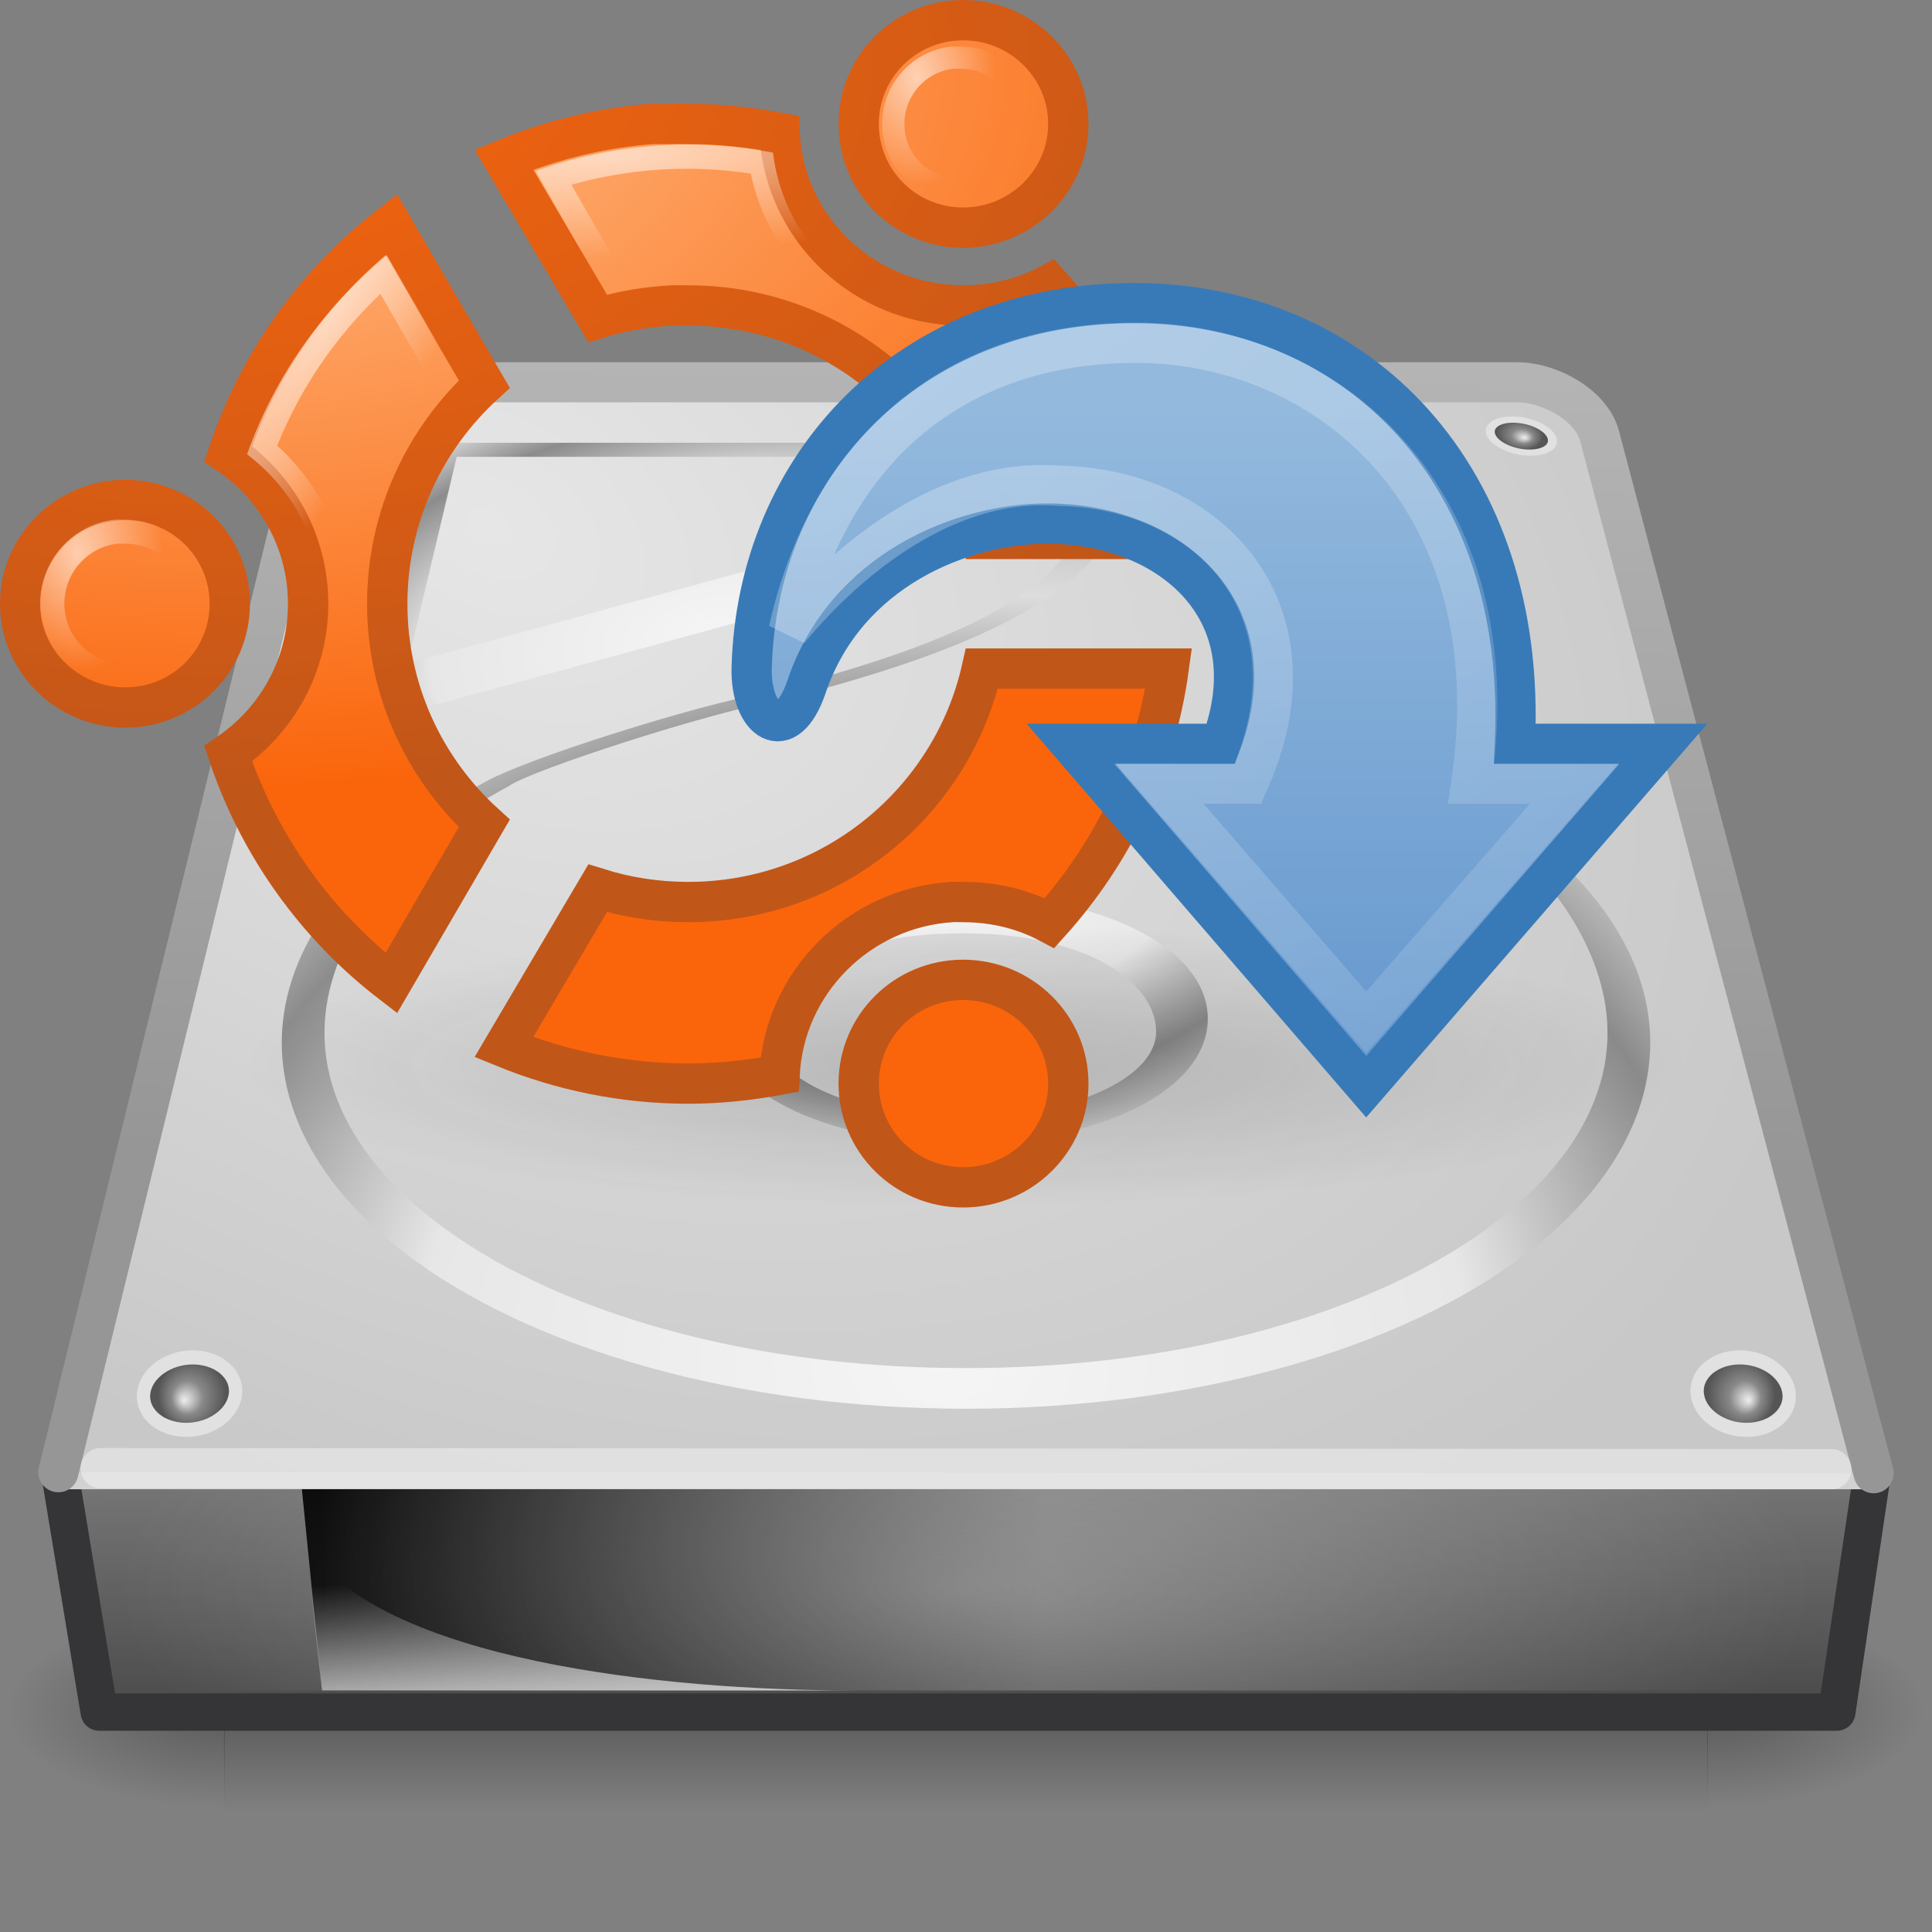 <?xml version="1.0" encoding="UTF-8" standalone="no"?>
<!-- Created with Inkscape (http://www.inkscape.org/) -->
<svg
   xmlns:svg="http://www.w3.org/2000/svg"
   xmlns="http://www.w3.org/2000/svg"
   xmlns:xlink="http://www.w3.org/1999/xlink"
   version="1.0"
   width="48"
   height="48"
   id="svg3786">
  <rect width="100%" height="100%" fill="#808080" stroke="none"/>
  <defs
     id="defs3788">
    <radialGradient
       cx="113.065"
       cy="97.588"
       r="2.563"
       fx="113.667"
       fy="98"
       id="radialGradient4241"
       gradientUnits="userSpaceOnUse">
      <stop
         id="stop4243"
         style="stop-color:#eeeeee;stop-opacity:1"
         offset="0" />
      <stop
         id="stop4245"
         style="stop-color:#cecece;stop-opacity:1"
         offset="0.16" />
      <stop
         id="stop4247"
         style="stop-color:#888888;stop-opacity:1"
         offset="0.468" />
      <stop
         id="stop4249"
         style="stop-color:#555555;stop-opacity:1"
         offset="1" />
    </radialGradient>
    <linearGradient
       id="linearGradient4035">
      <stop
         id="stop4037"
         style="stop-color:#f5f5f5;stop-opacity:1"
         offset="0" />
      <stop
         id="stop4039"
         style="stop-color:#e7e7e7;stop-opacity:1"
         offset="0.47" />
      <stop
         id="stop4041"
         style="stop-color:#8c8c8c;stop-opacity:1"
         offset="0.693" />
      <stop
         id="stop4043"
         style="stop-color:#dddddd;stop-opacity:1"
         offset="0.835" />
      <stop
         id="stop4045"
         style="stop-color:#a8a8a8;stop-opacity:1"
         offset="1" />
    </linearGradient>
    <linearGradient
       id="linearGradient5060">
      <stop
         id="stop5062"
         style="stop-color:#000000;stop-opacity:1"
         offset="0" />
      <stop
         id="stop5064"
         style="stop-color:#000000;stop-opacity:0"
         offset="1" />
    </linearGradient>
    <linearGradient
       id="linearGradient5048">
      <stop
         id="stop5050"
         style="stop-color:#000000;stop-opacity:0"
         offset="0" />
      <stop
         id="stop5056"
         style="stop-color:#000000;stop-opacity:1"
         offset="0.5" />
      <stop
         id="stop5052"
         style="stop-color:#000000;stop-opacity:0"
         offset="1" />
    </linearGradient>
    <linearGradient
       id="linearGradient2215">
      <stop
         id="stop2223"
         style="stop-color:#7a7a7a;stop-opacity:1"
         offset="0" />
      <stop
         id="stop2219"
         style="stop-color:#474747;stop-opacity:1"
         offset="1" />
    </linearGradient>
    <linearGradient
       id="linearGradient7609">
      <stop
         id="stop7611"
         style="stop-color:#ffffff;stop-opacity:1"
         offset="0" />
      <stop
         id="stop7677"
         style="stop-color:#e7e7e7;stop-opacity:1"
         offset="0.47" />
      <stop
         id="stop7613"
         style="stop-color:#8c8c8c;stop-opacity:1"
         offset="0.672" />
      <stop
         id="stop7617"
         style="stop-color:#dddddd;stop-opacity:1"
         offset="0.835" />
      <stop
         id="stop7615"
         style="stop-color:#a8a8a8;stop-opacity:1"
         offset="1" />
    </linearGradient>
    <linearGradient
       id="linearGradient4236">
      <stop
         id="stop4238"
         style="stop-color:#eeeeee;stop-opacity:1"
         offset="0" />
      <stop
         id="stop4240"
         style="stop-color:#eeeeee;stop-opacity:0"
         offset="1" />
    </linearGradient>
    <linearGradient
       id="linearGradient7056">
      <stop
         id="stop7064"
         style="stop-color:#e6e6e6;stop-opacity:1"
         offset="0" />
      <stop
         id="stop7060"
         style="stop-color:#c8c8c8;stop-opacity:1"
         offset="1" />
    </linearGradient>
    <linearGradient
       id="linearGradient3484">
      <stop
         id="stop3486"
         style="stop-color:#969696;stop-opacity:1"
         offset="0" />
      <stop
         id="stop3488"
         style="stop-color:#b4b4b4;stop-opacity:1"
         offset="1" />
    </linearGradient>
    <linearGradient
       id="linearGradient6310-8">
      <stop
         id="stop6312-6"
         style="stop-color:#ffffff;stop-opacity:1"
         offset="0" />
      <stop
         id="stop6314-6"
         style="stop-color:#ffffff;stop-opacity:0"
         offset="1" />
    </linearGradient>
    <radialGradient
       cx="24"
       cy="42"
       r="21"
       fx="24"
       fy="42"
       id="radialGradient2896"
       xlink:href="#linearGradient6310-8"
       gradientUnits="userSpaceOnUse"
       gradientTransform="matrix(1,-1.0652117e-8,2.7812622e-8,0.357,1.0762331e-6,24.5)" />
    <radialGradient
       cx="127.317"
       cy="143.828"
       r="78.728"
       fx="127.317"
       fy="143.828"
       id="radialGradient2902"
       xlink:href="#linearGradient4035"
       gradientUnits="userSpaceOnUse"
       gradientTransform="matrix(0.191,-2.505584e-2,6.19351e-3,0.101,-7.437,4.429)" />
    <linearGradient
       x1="12.277"
       y1="37.206"
       x2="12.222"
       y2="33.759"
       id="linearGradient2905"
       xlink:href="#linearGradient4236"
       gradientUnits="userSpaceOnUse"
       gradientTransform="matrix(1.021,0,0,0.899,-2.517836e-2,8.978)" />
    <linearGradient
       x1="7.062"
       y1="35.281"
       x2="24.688"
       y2="35.281"
       id="linearGradient2908"
       xlink:href="#linearGradient5060"
       gradientUnits="userSpaceOnUse"
       gradientTransform="matrix(1.021,0,0,0.899,0.787,7.787)" />
    <radialGradient
       cx="142.622"
       cy="191.854"
       r="78.728"
       fx="142.622"
       fy="191.854"
       id="radialGradient2920"
       xlink:href="#linearGradient7609"
       gradientUnits="userSpaceOnUse"
       gradientTransform="matrix(0.188,0,0,-0.135,-3.633,45.981)" />
    <radialGradient
       cx="141.747"
       cy="206.426"
       r="78.728"
       fx="141.747"
       fy="206.426"
       id="radialGradient2923"
       xlink:href="#linearGradient4035"
       gradientUnits="userSpaceOnUse"
       gradientTransform="matrix(0.352,-5.0244e-3,2.60227e-3,0.289,-27.024,-25.218)" />
    <radialGradient
       cx="11.734"
       cy="8.49"
       r="23.048"
       fx="11.734"
       fy="8.49"
       id="radialGradient2927"
       xlink:href="#linearGradient7056"
       gradientUnits="userSpaceOnUse"
       gradientTransform="matrix(1.377,0.697,-0.468,0.924,-4.915651e-2,-2.939)" />
    <linearGradient
       x1="17.814"
       y1="29.797"
       x2="18.073"
       y2="10"
       id="linearGradient2929"
       xlink:href="#linearGradient3484"
       gradientUnits="userSpaceOnUse"
       gradientTransform="translate(0,-1)" />
    <linearGradient
       x1="29.938"
       y1="41"
       x2="30"
       y2="50"
       id="linearGradient2933"
       xlink:href="#linearGradient2215"
       gradientUnits="userSpaceOnUse"
       gradientTransform="matrix(1.002,0,0,0.76,-5.051,4.936)" />
    <radialGradient
       cx="605.714"
       cy="486.648"
       r="117.143"
       fx="605.714"
       fy="486.648"
       id="radialGradient2936"
       xlink:href="#linearGradient5060"
       gradientUnits="userSpaceOnUse"
       gradientTransform="matrix(-4.484747e-2,0,0,2.058824e-2,32.611,32.451)" />
    <radialGradient
       cx="605.714"
       cy="486.648"
       r="117.143"
       fx="605.714"
       fy="486.648"
       id="radialGradient2939"
       xlink:href="#linearGradient5060"
       gradientUnits="userSpaceOnUse"
       gradientTransform="matrix(4.484747e-2,0,0,2.058824e-2,15.389,32.451)" />
    <linearGradient
       x1="302.857"
       y1="366.648"
       x2="302.857"
       y2="609.505"
       id="linearGradient2942"
       xlink:href="#linearGradient5048"
       gradientUnits="userSpaceOnUse"
       gradientTransform="matrix(7.635654e-2,0,0,2.058824e-2,-3.597,32.451)" />
    <radialGradient
       cx="113.065"
       cy="97.588"
       r="2.563"
       fx="113.667"
       fy="98"
       id="radialGradient2947"
       xlink:href="#radialGradient4241"
       gradientUnits="userSpaceOnUse"
       gradientTransform="matrix(0.329,0,0,0.35,6.055,0.494)" />
    <radialGradient
       cx="113.065"
       cy="97.588"
       r="2.563"
       fx="113.667"
       fy="98"
       id="radialGradient2953"
       xlink:href="#radialGradient4241"
       gradientUnits="userSpaceOnUse"
       gradientTransform="matrix(0.223,3.439303e-2,-2.300572e-2,0.149,14.791,-7.632)" />
    <radialGradient
       cx="113.065"
       cy="97.588"
       r="2.563"
       fx="113.667"
       fy="98"
       id="radialGradient2959"
       xlink:href="#radialGradient4241"
       gradientUnits="userSpaceOnUse"
       gradientTransform="matrix(0.226,-3.868707e-2,2.55004e-2,0.154,-18.908,8.3238778e-2)" />
    <radialGradient
       cx="113.065"
       cy="97.588"
       r="2.563"
       fx="113.667"
       fy="98"
       id="radialGradient2965"
       xlink:href="#radialGradient4241"
       gradientUnits="userSpaceOnUse"
       gradientTransform="matrix(-0.329,0,0,0.35,41.963,0.494)" />
    <radialGradient
       cx="11.25"
       cy="19.031"
       r="8.062"
       fx="11.25"
       fy="19.031"
       id="radialGradient2505"
       xlink:href="#linearGradient5105-262-943-861"
       gradientUnits="userSpaceOnUse"
       gradientTransform="matrix(1,0,0,0.283,0,13.646)" />
    <linearGradient
       id="linearGradient5105-262-943-861">
      <stop
         id="stop2487"
         style="stop-color:#0d0d0d;stop-opacity:1"
         offset="0" />
      <stop
         id="stop2489"
         style="stop-color:#0d0d0d;stop-opacity:0"
         offset="1" />
    </linearGradient>
    <linearGradient
       id="linearGradient5113">
      <stop
         id="stop5115"
         style="stop-color:#ffffff;stop-opacity:1"
         offset="0" />
      <stop
         id="stop5117"
         style="stop-color:#ffffff;stop-opacity:0"
         offset="1" />
    </linearGradient>
    <linearGradient
       id="linearGradient2264">
      <stop
         id="stop2266"
         style="stop-color:#93b9dd;stop-opacity:1"
         offset="0" />
      <stop
         id="stop2268"
         style="stop-color:#6396cd;stop-opacity:1"
         offset="1" />
    </linearGradient>
    <linearGradient
       id="linearGradient6280">
      <stop
         id="stop6282"
         style="stop-color:#ffffff;stop-opacity:1"
         offset="0" />
      <stop
         id="stop6284"
         style="stop-color:#ffffff;stop-opacity:0"
         offset="1" />
    </linearGradient>
    <linearGradient
       id="linearGradient6316-673-936-474">
      <stop
         id="stop6158"
         style="stop-color:#ffc391;stop-opacity:1"
         offset="0" />
      <stop
         id="stop6160"
         style="stop-color:#fa650b;stop-opacity:1"
         offset="1" />
    </linearGradient>
    <linearGradient
       id="linearGradient6332-24-473-272">
      <stop
         id="stop6164"
         style="stop-color:#f9650d;stop-opacity:1"
         offset="0" />
      <stop
         id="stop6166"
         style="stop-color:#c15619;stop-opacity:1"
         offset="1" />
    </linearGradient>
    <linearGradient
       x1="58.749"
       y1="2.048"
       x2="105.324"
       y2="58.048"
       id="linearGradient2756"
       xlink:href="#linearGradient5113"
       gradientUnits="userSpaceOnUse"
       gradientTransform="matrix(0.616,0,0,0.61,-18.496,1.063)" />
    <linearGradient
       x1="25"
       y1="11.923"
       x2="25"
       y2="40.322"
       id="linearGradient2759"
       xlink:href="#linearGradient2264"
       gradientUnits="userSpaceOnUse"
       gradientTransform="matrix(0.613,0,0,0.61,15.255,2.921)" />
    <radialGradient
       cx="103.936"
       cy="-34.004"
       r="38.213"
       fx="103.936"
       fy="-34.004"
       id="radialGradient3563"
       xlink:href="#linearGradient6316-673-936-474"
       gradientUnits="userSpaceOnUse"
       gradientTransform="matrix(-4.1110284e-4,0.74,-1.168,0,-88.865,-82.309)" />
    <radialGradient
       cx="96.124"
       cy="-26.1"
       r="38.213"
       fx="96.124"
       fy="-26.1"
       id="radialGradient3565"
       xlink:href="#linearGradient6332-24-473-272"
       gradientUnits="userSpaceOnUse"
       gradientTransform="matrix(-4.1103411e-4,0.74,-1.157,-7.6430638e-4,-79.356,-76.547)" />
    <radialGradient
       cx="100.623"
       cy="-22.827"
       r="116.219"
       fx="100.623"
       fy="-22.827"
       id="radialGradient3567"
       xlink:href="#linearGradient6280"
       gradientUnits="userSpaceOnUse"
       gradientTransform="matrix(2.967596e-2,1.965126e-2,-0.115,0.173,-50.533,6.409)" />
    <radialGradient
       cx="26.686"
       cy="30.946"
       r="26.269"
       fx="26.686"
       fy="30.946"
       id="radialGradient3569"
       xlink:href="#linearGradient6280"
       gradientUnits="userSpaceOnUse"
       gradientTransform="matrix(0.134,-4.78947e-3,6.75257e-3,0.187,-58.57,8.037)" />
    <radialGradient
       cx="26.686"
       cy="30.946"
       r="26.269"
       fx="26.686"
       fy="30.946"
       id="radialGradient3571"
       xlink:href="#linearGradient6280"
       gradientUnits="userSpaceOnUse"
       gradientTransform="matrix(0.134,-4.78947e-3,6.75257e-3,0.187,-26.574,-10.461)" />
    <radialGradient
       cx="100.623"
       cy="-22.827"
       r="116.219"
       fx="100.623"
       fy="-22.827"
       id="radialGradient3573"
       xlink:href="#linearGradient6280"
       gradientUnits="userSpaceOnUse"
       gradientTransform="matrix(1.8896211e-3,3.5542424e-2,0.208,-1.1689653e-2,-30.007,-5.648)" />
    <radialGradient
       cx="100.623"
       cy="-22.827"
       r="116.219"
       fx="100.623"
       fy="-22.827"
       id="radialGradient3576"
       xlink:href="#linearGradient6280"
       gradientUnits="userSpaceOnUse"
       gradientTransform="matrix(1.1591085e-3,2.1664108e-2,0.128,-7.1251725e-3,18.062,1.544)" />
    <radialGradient
       cx="26.686"
       cy="30.946"
       r="26.269"
       fx="26.686"
       fy="30.946"
       id="radialGradient3579"
       xlink:href="#linearGradient6280"
       gradientUnits="userSpaceOnUse"
       gradientTransform="matrix(7.3777652e-2,-2.6279972e-3,3.7287401e-3,0.103,20.693,-1.194)" />
    <radialGradient
       cx="26.686"
       cy="30.946"
       r="26.269"
       fx="26.686"
       fy="30.946"
       id="radialGradient3582"
       xlink:href="#linearGradient6280"
       gradientUnits="userSpaceOnUse"
       gradientTransform="matrix(8.0271918e-2,-2.8593263e-3,4.0569619e-3,0.112,-0.334,10.351)" />
    <radialGradient
       cx="100.623"
       cy="-22.827"
       r="116.219"
       fx="100.623"
       fy="-22.827"
       id="radialGradient3585"
       xlink:href="#linearGradient6280"
       gradientUnits="userSpaceOnUse"
       gradientTransform="matrix(1.8666389e-2,1.2282602e-2,-7.2640945e-2,0.108,4.732,9.115)" />
    <radialGradient
       cx="103.936"
       cy="-34.004"
       r="38.213"
       fx="103.936"
       fy="-34.004"
       id="radialGradient3588"
       xlink:href="#linearGradient6316-673-936-474"
       gradientUnits="userSpaceOnUse"
       gradientTransform="matrix(-2.6660283e-4,0.477,-0.757,0,-20.254,-48.238)" />
    <radialGradient
       cx="96.124"
       cy="-26.1"
       r="38.213"
       fx="96.124"
       fy="-26.1"
       id="radialGradient3590"
       xlink:href="#linearGradient6332-24-473-272"
       gradientUnits="userSpaceOnUse"
       gradientTransform="matrix(-2.6655826e-4,0.477,-0.75,-4.9252264e-4,-14.088,-44.525)" />
  </defs>
  <rect
     width="36.869"
     height="5"
     x="5.565"
     y="40"
     id="rect2723"
     style="opacity:0.3;fill:url(#linearGradient2942);fill-opacity:1;fill-rule:nonzero;stroke:none;stroke-width:0.5;marker:none;visibility:visible;display:inline;overflow:visible" />
  <path
     d="M 42.417,40 C 42.417,40 42.417,45 42.417,45 C 44.726,45.009 48,43.88 48,42.5 C 48,41.12 45.423,40 42.417,40 z"
     id="path2725"
     style="opacity:0.3;fill:url(#radialGradient2939);fill-opacity:1;fill-rule:nonzero;stroke:none;stroke-width:0.5;marker:none;visibility:visible;display:inline;overflow:visible" />
  <path
     d="M 5.583,40 C 5.583,40 5.583,45 5.583,45 C 3.274,45.009 0,43.88 0,42.5 C 0,41.12 2.577,40 5.583,40 z"
     id="path2727"
     style="opacity:0.3;fill:url(#radialGradient2936);fill-opacity:1;fill-rule:nonzero;stroke:none;stroke-width:1;marker:none;visibility:visible;display:inline;overflow:visible" />
  <path
     d="M 1.464,36.464 L 46.536,36.464 L 45.635,42.536 L 2.465,42.536 L 1.464,36.464 L 1.464,36.464 z"
     id="rect6431"
     style="fill:url(#linearGradient2933);fill-opacity:1;fill-rule:evenodd;stroke:#353537;stroke-width:0.928;stroke-linecap:round;stroke-linejoin:round;stroke-miterlimit:4;stroke-dasharray:none;stroke-dashoffset:0;stroke-opacity:1;display:inline;enable-background:new" />
  <rect
     width="45"
     height="1"
     x="1.5"
     y="36"
     id="rect6381"
     style="fill:#d2d2d3;fill-opacity:1;fill-rule:evenodd;stroke:none;display:inline;enable-background:new" />
  <path
     d="M 46.55,36.602 L 39.74,10.828 C 39.548,10.094 38.539,9.498 37.691,9.498 L 10.074,9.498 C 8.771,9.498 8.025,9.696 7.75,10.828 L 1.45,36.577"
     id="path6345"
     style="fill:url(#radialGradient2927);fill-opacity:1;fill-rule:nonzero;stroke:url(#linearGradient2929);stroke-width:0.996;stroke-linecap:round;stroke-linejoin:round;marker:none;stroke-miterlimit:4;stroke-dasharray:none;stroke-dashoffset:0;stroke-opacity:1;visibility:visible;display:inline;overflow:visible;enable-background:accumulate" />
  <path
     d="M 45.5,36.5 L 2.5,36.476"
     id="path7046"
     style="opacity:0.4;fill:none;stroke:#ffffff;stroke-width:1;stroke-linecap:round;stroke-linejoin:miter;marker:none;stroke-miterlimit:4;stroke-dasharray:none;stroke-dashoffset:0;stroke-opacity:1;visibility:visible;display:inline;overflow:visible;enable-background:accumulate" />
  <path
     d="M 40.971,25.374 C 40.754,23.376 39.295,21.471 36.871,19.967 C 36.822,19.389 36.201,11.997 36.201,11.997 C 36.153,11.429 35.429,11 34.516,11 L 28.785,11 C 27.865,11 27.154,11.435 27.131,12.011 C 27.025,14.614 23.819,15.973 19.035,17.21 C 17.359,17.5 12.989,18.865 11.986,19.464 C 9.034,21.037 7.273,23.135 7.029,25.374 C 6.807,27.41 7.874,29.447 10.033,31.111 C 13.193,33.546 18.414,35 24,35 C 29.586,35 34.807,33.546 37.968,31.111 C 39.939,29.592 41,27.76 41,25.903 C 41,25.727 40.99,25.55 40.971,25.374 L 40.971,25.374 L 40.971,25.374 z M 24,33.99 C 14.696,33.99 7.572,29.91 8.088,25.18 C 8.31,23.141 9.942,20.964 12.645,19.529 C 13.151,19.148 17.722,17.664 19.362,17.403 C 23.906,16.231 28.062,14.71 28.193,11.505 C 28.198,11.351 28.46,11.229 28.785,11.229 L 34.515,11.229 C 34.847,11.229 35.127,11.357 35.14,11.514 L 35.836,19.796 C 38.245,21.192 39.704,23.276 39.912,25.18 C 40.427,29.91 33.303,33.99 24,33.99 L 24,33.99 L 24,33.99 z"
     id="path9001"
     style="fill:url(#radialGradient2923);fill-opacity:1" />
  <path
     d="M 23.912,28.404 C 20.493,28.404 17.872,27.097 17.817,25.364 C 17.816,25.346 17.816,25.327 17.816,25.309 C 17.816,24.682 18.16,24.085 18.812,23.58 C 19.916,22.727 21.823,22.217 23.912,22.217 C 26.001,22.217 27.908,22.727 29.012,23.58 C 29.684,24.1 30.028,24.717 30.007,25.364 C 29.951,27.097 27.33,28.404 23.912,28.404 L 23.912,28.404 L 23.912,28.404 z M 23.912,23.187 C 20.699,23.187 19.063,24.482 19.101,25.664 C 19.139,26.827 21.292,27.757 23.912,27.757 C 26.531,27.757 28.685,26.827 28.722,25.664 C 28.76,24.481 27.124,23.187 23.912,23.187 L 23.912,23.187 L 23.912,23.187 z"
     id="path9003"
     style="fill:url(#radialGradient2920);fill-opacity:1;fill-rule:nonzero;stroke-width:1;stroke-linecap:butt;stroke-linejoin:miter;marker:none;stroke-miterlimit:4;stroke-dasharray:none;stroke-dashoffset:0;stroke-opacity:1;visibility:visible;display:inline;overflow:visible;enable-background:accumulate" />
  <path
     d="M 6.016,34.619 C 5.974,35.215 5.353,35.7 4.628,35.7 C 3.903,35.7 3.355,35.215 3.403,34.619 C 3.451,34.027 4.072,33.549 4.79,33.549 C 5.508,33.549 6.057,34.027 6.016,34.619 L 6.016,34.619 z"
     id="path9007"
     style="fill:#e1e1e1;fill-opacity:1" />
  <path
     d="M 5.547,34.201 C 5.613,34.276 5.689,34.397 5.689,34.558 C 5.689,34.57 5.688,34.581 5.688,34.593 C 5.659,35.004 5.174,35.35 4.628,35.35 C 4.317,35.35 4.033,35.237 3.869,35.046 C 3.798,34.964 3.717,34.829 3.731,34.649 C 3.765,34.243 4.249,33.899 4.79,33.899 C 5.099,33.899 5.382,34.012 5.547,34.201 L 5.547,34.201 L 5.547,34.201 z"
     id="path9009"
     style="fill:url(#radialGradient2965);fill-opacity:1" />
  <path
     d="M 36.912,10.697 C 36.901,10.955 37.291,11.227 37.782,11.303 C 38.273,11.379 38.677,11.229 38.683,10.969 C 38.69,10.711 38.3,10.442 37.813,10.367 C 37.327,10.293 36.924,10.439 36.912,10.697 z"
     id="path9025"
     style="fill:#e1e1e1;fill-opacity:1" />
  <path
     d="M 37.258,10.567 C 37.208,10.592 37.148,10.636 37.138,10.705 C 37.137,10.709 37.137,10.714 37.136,10.72 C 37.129,10.898 37.435,11.097 37.805,11.154 C 38.015,11.186 38.215,11.167 38.34,11.103 C 38.393,11.075 38.457,11.026 38.459,10.948 C 38.463,10.771 38.157,10.573 37.79,10.517 C 37.581,10.485 37.382,10.503 37.258,10.567 L 37.258,10.567 L 37.258,10.567 z"
     id="path9027"
     style="fill:url(#radialGradient2953);fill-opacity:1" />
  <path
     d="M 7.5,37 L 26,37 L 26,42 L 8,42 L 7.5,37 z"
     id="rect8993"
     style="fill:url(#linearGradient2908);fill-opacity:1;fill-rule:evenodd;stroke:none;stroke-width:2.409;marker:none;visibility:visible;display:inline;overflow:visible" />
  <path
     d="M 8,42 C 8,42 7.6,38.394 7.6,38.394 C 9.475,41.252 16.473,42 21.213,42 C 21.213,42 8,42 8,42 L 8,42 z"
     id="path8995"
     style="opacity:0.811;fill:url(#linearGradient2905);fill-opacity:1;fill-rule:evenodd;stroke:none" />
  <path
     d="M 10.907,11 L 10.803,11.381 L 9.262,17.052 L 9,18 L 9.764,17.796 L 22.759,14.252 L 22.8,14.234 L 22.834,14.216 C 23.523,13.862 23.89,13.146 23.977,12.489 C 24.02,12.16 24.007,11.838 23.894,11.541 C 23.788,11.26 23.51,11.01 23.22,11.018 L 23.22,11 L 23.172,11 L 11.216,11 L 10.907,11 L 10.907,11 L 10.907,11 z M 11.346,11.35 L 23.323,11.35 C 23.329,11.398 23.342,11.425 23.33,11.515 C 23.292,11.8 23.13,12.82 22.724,13.043 L 10.128,16.48 L 11.346,11.35 L 11.346,11.35 L 11.346,11.35 z"
     id="path9039"
     style="fill:url(#radialGradient2902);fill-opacity:1;fill-rule:nonzero;stroke:none;stroke-width:1;marker:none;visibility:visible;display:inline;overflow:visible;enable-background:accumulate" />
  <path
     d="M 42.002,34.619 C 42.044,35.215 42.665,35.7 43.39,35.7 C 44.115,35.7 44.663,35.215 44.615,34.619 C 44.567,34.027 43.945,33.549 43.228,33.549 C 42.51,33.549 41.961,34.027 42.002,34.619 L 42.002,34.619 z"
     id="path9091"
     style="fill:#e1e1e1;fill-opacity:1" />
  <path
     d="M 42.471,34.201 C 42.405,34.276 42.329,34.397 42.329,34.558 C 42.329,34.57 42.33,34.581 42.33,34.593 C 42.359,35.004 42.844,35.35 43.39,35.35 C 43.701,35.35 43.985,35.237 44.149,35.046 C 44.22,34.964 44.301,34.829 44.286,34.649 C 44.253,34.243 43.769,33.899 43.227,33.899 C 42.919,33.899 42.636,34.012 42.471,34.201 L 42.471,34.201 L 42.471,34.201 z"
     id="path9093"
     style="fill:url(#radialGradient2947);fill-opacity:1" />
  <rect
     width="42"
     height="5"
     x="3"
     y="37"
     id="rect6300-3"
     style="opacity:0.3;fill:url(#radialGradient2896);fill-opacity:1;stroke:none" />
  <path
     d="M 19.312,19.031 A 8.062,2.281 0 1 1 3.188,19.031 A 8.062,2.281 0 1 1 19.312,19.031 z"
     transform="matrix(2.233,0,0,1.534,-1.116,-2.699)"
     id="path2638"
     style="opacity:0.163;fill:url(#radialGradient2505);fill-opacity:1;fill-rule:nonzero;stroke:none;stroke-width:1;stroke-linecap:butt;stroke-linejoin:miter;marker:none;marker-start:none;marker-mid:none;marker-end:none;stroke-miterlimit:4;stroke-dasharray:none;stroke-dashoffset:0;stroke-opacity:1;visibility:visible;display:inline;overflow:visible" />
  <path
     d="M 23.928,0.501 C 22.49,0.501 21.334,1.655 21.334,3.079 C 21.334,4.502 22.49,5.656 23.928,5.656 C 25.366,5.656 26.543,4.502 26.542,3.079 C 26.543,1.655 25.366,0.501 23.928,0.501 z M 16.207,3.079 C 14.911,3.173 13.669,3.494 12.519,3.965 L 14.849,7.912 C 15.444,7.725 16.062,7.622 16.714,7.589 C 16.841,7.583 16.97,7.589 17.099,7.589 C 20.67,7.589 23.651,10.073 24.394,13.389 L 29.035,13.389 C 28.706,10.978 27.637,8.797 26.076,7.066 C 25.436,7.407 24.706,7.589 23.928,7.589 C 21.486,7.589 19.481,5.692 19.368,3.3 C 18.633,3.161 17.874,3.079 17.099,3.079 C 16.943,3.079 16.787,3.073 16.632,3.079 C 16.582,3.08 16.541,3.076 16.491,3.079 C 16.443,3.081 16.396,3.076 16.349,3.079 C 16.303,3.081 16.252,3.075 16.207,3.079 z M 9.722,5.576 C 7.853,7.017 6.428,9.001 5.669,11.275 C 6.868,12.087 7.655,13.453 7.655,15 C 7.655,16.547 6.868,17.913 5.669,18.725 C 6.427,21 7.852,22.985 9.722,24.424 L 12.032,20.457 C 10.546,19.103 9.621,17.156 9.621,15 C 9.621,12.845 10.548,10.901 12.032,9.543 L 9.722,5.576 z M 3.115,12.422 C 1.677,12.422 0.501,13.576 0.501,15 C 0.501,16.424 1.677,17.578 3.115,17.578 C 4.553,17.578 5.709,16.424 5.709,15 C 5.709,13.576 4.553,12.422 3.115,12.422 z M 24.394,16.611 C 23.651,19.927 20.67,22.411 17.099,22.411 C 16.308,22.411 15.563,22.292 14.849,22.068 L 12.519,26.015 C 13.931,26.593 15.476,26.921 17.099,26.921 C 17.874,26.921 18.633,26.839 19.368,26.7 C 19.482,24.409 21.34,22.555 23.644,22.411 C 23.741,22.405 23.83,22.411 23.928,22.411 C 24.706,22.411 25.436,22.593 26.076,22.934 C 27.637,21.203 28.706,19.022 29.035,16.611 L 24.394,16.611 z M 23.928,24.344 C 22.49,24.344 21.334,25.498 21.334,26.921 C 21.334,28.345 22.49,29.499 23.928,29.499 C 25.366,29.499 26.543,28.345 26.542,26.921 C 26.543,25.498 25.366,24.344 23.928,24.344 z"
     id="path2317"
     style="fill:url(#radialGradient3588);fill-opacity:1;fill-rule:nonzero;stroke:url(#radialGradient3590);stroke-width:1.002;stroke-linecap:butt;stroke-linejoin:miter;marker:none;marker-start:none;marker-mid:none;marker-end:none;stroke-miterlimit:4;stroke-dasharray:none;stroke-dashoffset:0;stroke-opacity:1;visibility:visible;display:inline;overflow:visible;enable-background:accumulate" />
  <path
     d="M 9.61,6.345 C 8.042,7.637 6.829,9.342 6.138,11.287 C 7.269,12.144 8.012,13.482 8.012,14.999 C 8.012,16.516 7.269,17.854 6.138,18.711 C 6.829,20.656 8.041,22.362 9.61,23.653 L 11.543,20.332 C 10.148,18.971 9.274,17.088 9.274,14.999 C 9.274,12.91 10.149,11.029 11.543,9.666 L 9.61,6.345 L 9.61,6.345 z M 9.452,7.302 L 10.754,9.568 C 9.506,10.943 8.715,12.734 8.643,14.706 C 8.565,13.272 7.894,11.984 6.888,11.073 C 7.464,9.637 8.347,8.352 9.452,7.302 L 9.452,7.302 z M 8.643,15.292 C 8.714,17.263 9.504,19.056 10.754,20.43 L 9.452,22.696 C 8.348,21.646 7.464,20.361 6.888,18.925 C 7.895,18.014 8.564,16.726 8.643,15.292 L 8.643,15.292 z"
     id="path2272"
     style="opacity:0.6;fill:url(#radialGradient3585);fill-opacity:1;stroke:none;display:inline" />
  <path
     d="M 2.861,12.909 C 1.808,13.027 0.996,13.922 0.996,14.999 C 0.996,16.156 1.938,17.089 3.106,17.089 C 4.274,17.089 5.216,16.156 5.216,14.999 C 5.216,13.842 4.274,12.909 3.106,12.909 C 3.028,12.909 2.966,12.907 2.936,12.909 C 2.911,12.911 2.886,12.906 2.861,12.909 L 2.861,12.909 z M 2.917,13.506 C 2.941,13.503 2.968,13.508 2.993,13.506 C 3.012,13.506 3.052,13.506 3.106,13.506 C 3.948,13.506 4.613,14.165 4.613,14.999 C 4.613,15.833 3.948,16.492 3.106,16.492 C 2.264,16.492 1.599,15.833 1.599,14.999 C 1.599,14.228 2.175,13.598 2.917,13.506 L 2.917,13.506 z"
     id="path2284"
     style="opacity:0.6;fill:url(#radialGradient3582);fill-opacity:1;stroke:none;display:inline" />
  <path
     d="M 23.63,1.157 C 22.663,1.265 21.916,2.088 21.916,3.078 C 21.916,4.141 22.781,4.999 23.855,4.999 C 24.929,4.999 25.794,4.141 25.794,3.078 C 25.794,2.015 24.929,1.157 23.855,1.157 C 23.784,1.157 23.727,1.155 23.699,1.157 C 23.676,1.159 23.653,1.155 23.63,1.157 L 23.63,1.157 z M 23.682,1.706 C 23.704,1.704 23.729,1.708 23.751,1.706 C 23.768,1.706 23.806,1.706 23.855,1.706 C 24.629,1.706 25.24,2.312 25.24,3.078 C 25.24,3.844 24.629,4.45 23.855,4.45 C 23.081,4.45 22.47,3.844 22.47,3.078 C 22.47,2.369 22.999,1.79 23.682,1.706 L 23.682,1.706 z"
     id="path4951"
     style="opacity:0.6;fill:url(#radialGradient3579);fill-opacity:1;stroke:none;display:inline" />
  <path
     d="M 13.308,4.248 C 15.176,3.578 17.218,3.408 19.205,3.793 C 19.37,5.161 20.135,6.443 21.418,7.193 C 22.701,7.943 24.2,7.984 25.484,7.464 C 26.788,9.003 27.631,10.858 27.948,12.807 L 24.183,12.779 C 23.721,10.941 22.56,9.28 20.793,8.248 C 19.027,7.215 17.003,7.015 15.161,7.505 L 13.308,4.248 L 13.308,4.248 z M 14.195,4.59 L 15.468,6.798 C 17.248,6.436 19.155,6.66 20.858,7.576 C 19.684,6.801 18.926,5.604 18.652,4.313 C 17.153,4.085 15.629,4.186 14.195,4.59 L 14.195,4.59 z M 21.353,7.865 C 22.986,8.9 24.111,10.446 24.656,12.169 L 27.216,12.202 C 26.874,10.761 26.224,9.387 25.295,8.196 C 24.026,8.586 22.605,8.509 21.353,7.865 L 21.353,7.865 z"
     id="path4955"
     style="opacity:0.6;fill:url(#radialGradient3576);fill-opacity:1;stroke:none;display:inline" />
  <path
     d="M 41.325,18.48 L 33.943,26.998 L 26.597,18.48 L 30.334,18.48 C 31.59,15.136 29.011,13.008 26.021,13.008 C 23.896,13.008 21.013,14.169 20.04,17.056 C 19.533,18.558 18.641,17.9 18.675,16.595 C 18.809,11.559 22.566,7.531 28.176,7.531 C 33.785,7.531 37.952,11.858 37.637,18.48 L 41.325,18.48 z"
     id="path4972"
     style="fill:url(#linearGradient2759);fill-opacity:1;fill-rule:nonzero;stroke:#387ab8;stroke-width:1;stroke-linecap:butt;stroke-linejoin:miter;marker:none;marker-start:none;marker-mid:none;marker-end:none;stroke-miterlimit:4;stroke-dasharray:none;stroke-dashoffset:0;stroke-opacity:1;visibility:visible;display:inline;overflow:visible" />
  <path
     d="M 39.107,19.471 L 33.943,25.397 L 28.811,19.471 L 31.003,19.471 C 32.925,15.217 30.105,12.13 26.297,12.069 C 23.554,11.855 21.094,13.851 19.597,15.658 C 20.551,11.381 23.517,8.526 28.207,8.517 C 32.946,8.509 37.6,12.359 36.553,19.471 L 39.107,19.471 z"
     id="path4980"
     style="opacity:0.354;fill:none;fill-opacity:1;fill-rule:nonzero;stroke:url(#linearGradient2756);stroke-width:1;stroke-linecap:butt;stroke-linejoin:miter;marker:none;marker-start:none;marker-mid:none;marker-end:none;stroke-miterlimit:4;stroke-dasharray:none;stroke-dashoffset:0;stroke-opacity:1;visibility:visible;display:inline;overflow:visible;enable-background:accumulate" />
</svg>
